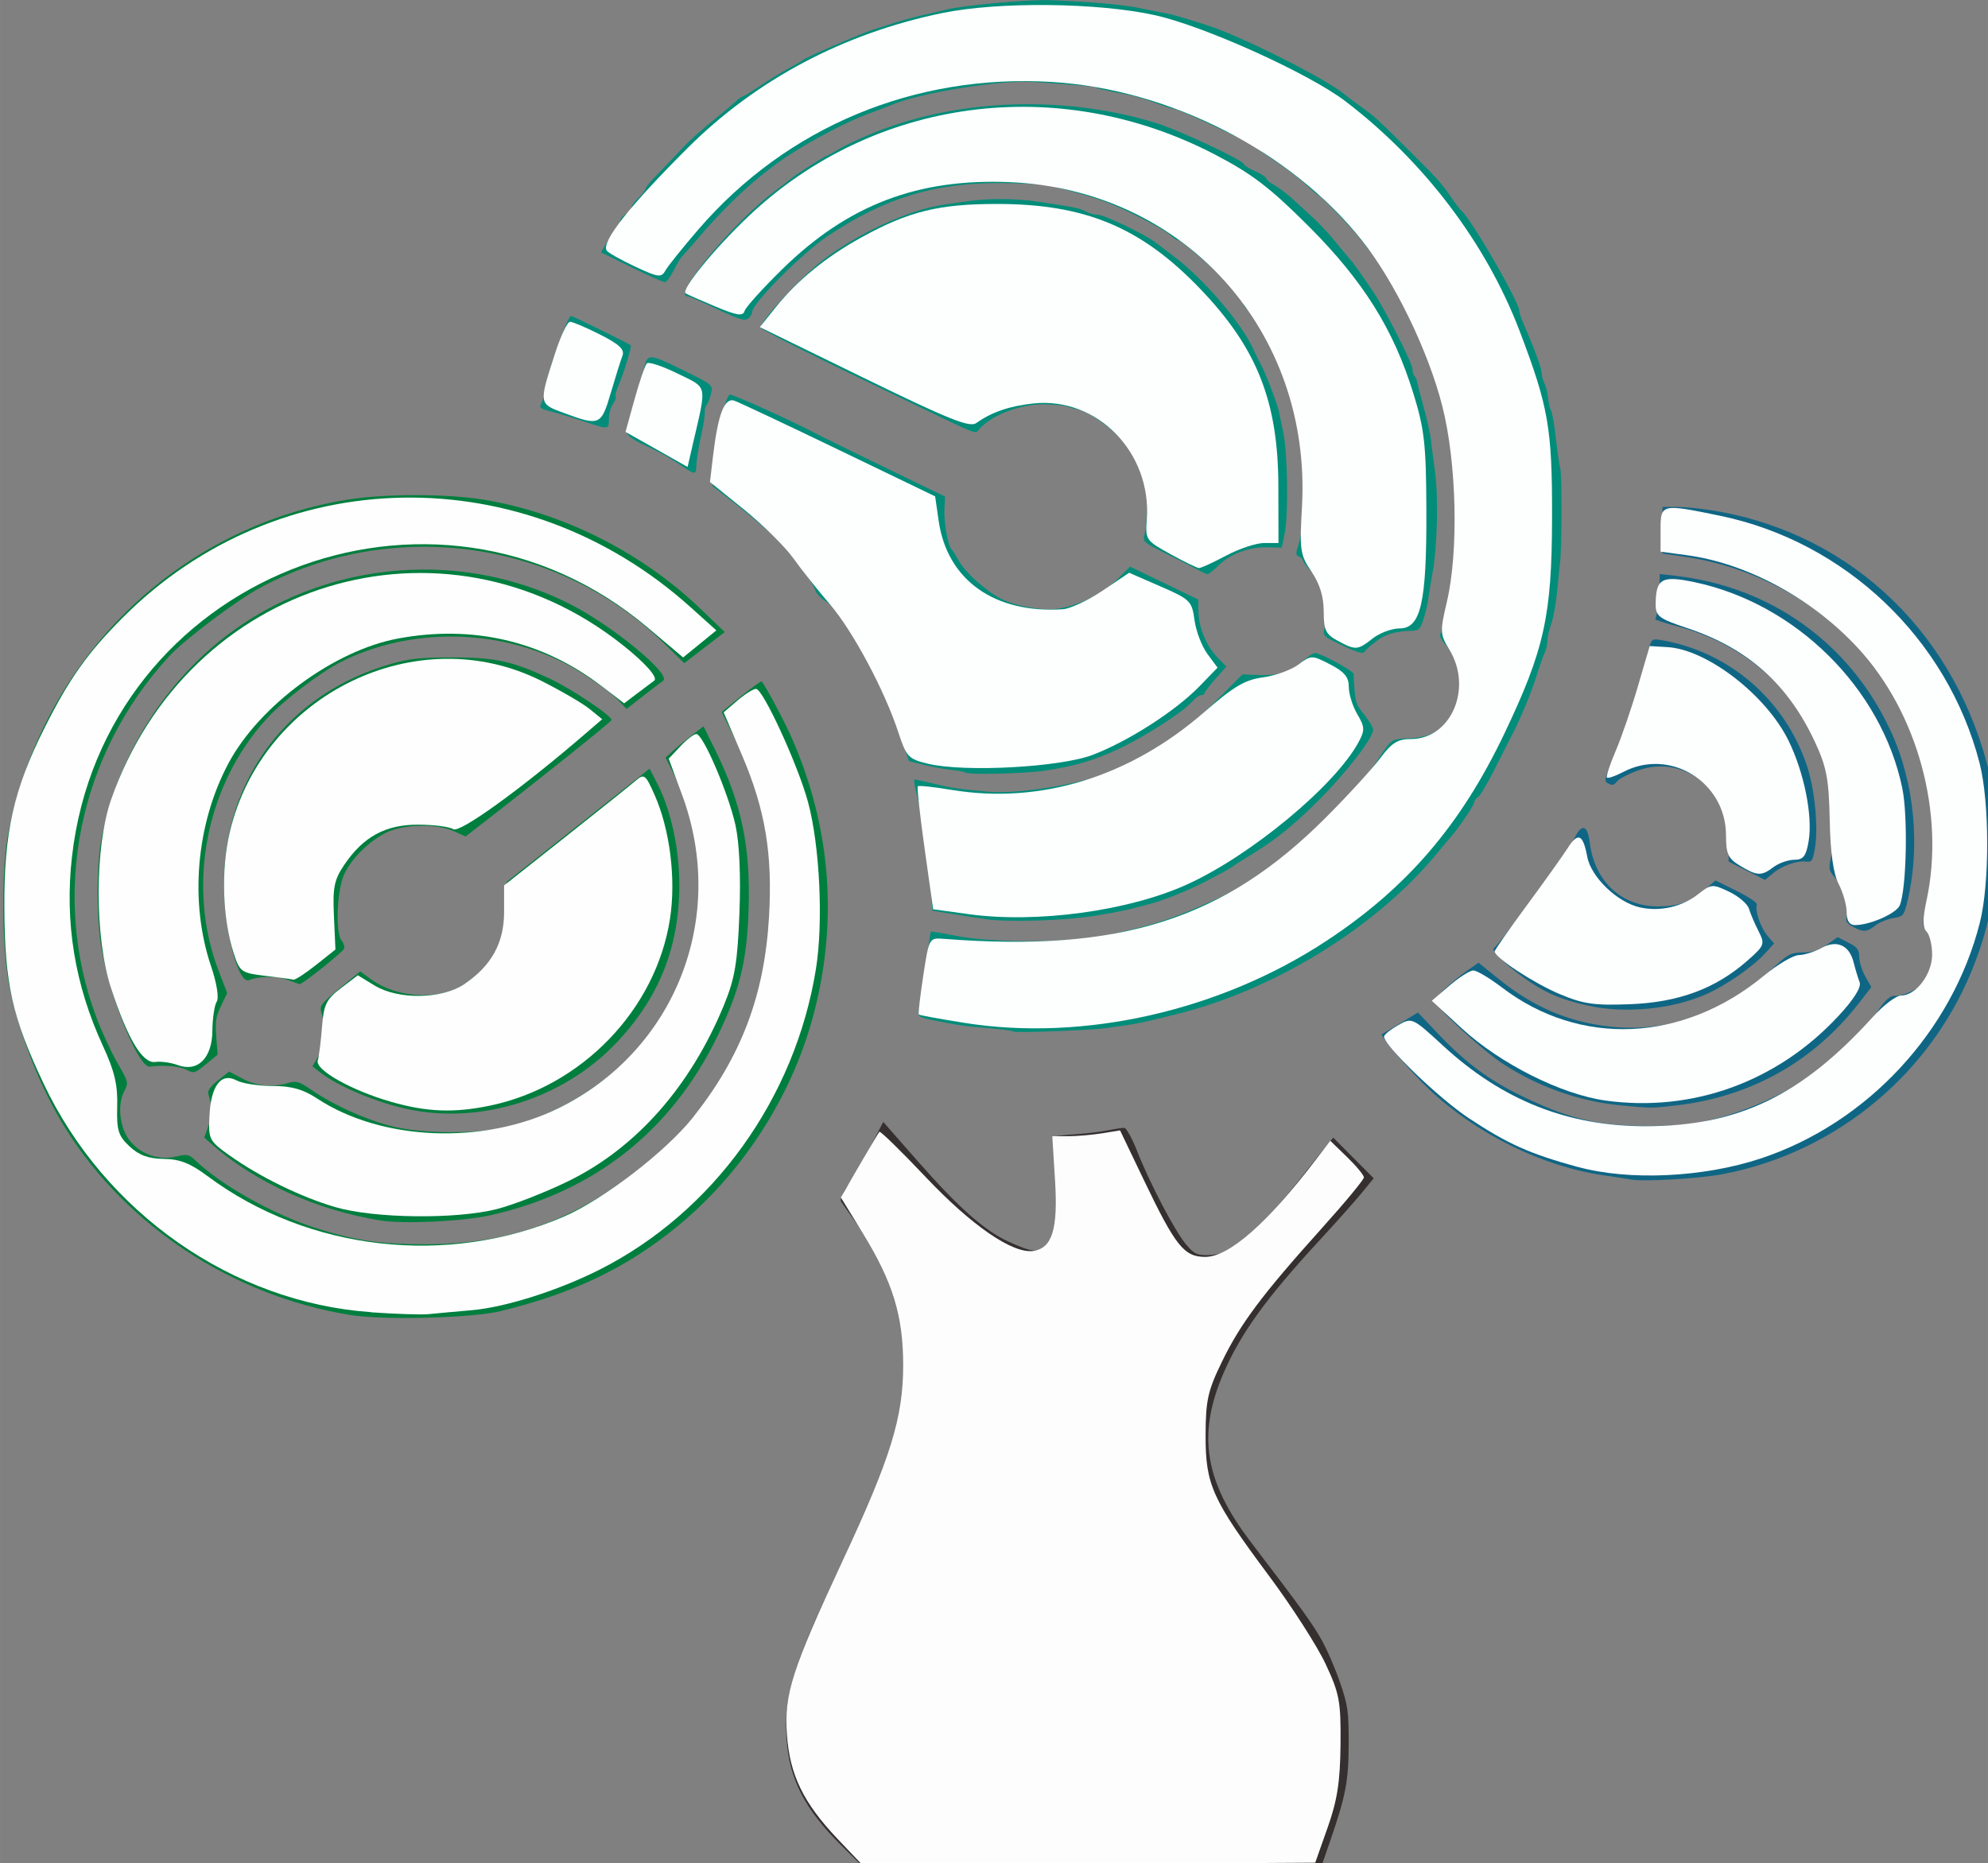 <?xml version="1.0" encoding="UTF-8" standalone="no"?>
<!-- Created with Inkscape (http://www.inkscape.org/) -->

<svg
        xmlns:dc="http://purl.org/dc/elements/1.1/"
        xmlns:cc="http://creativecommons.org/ns#"
        xmlns:rdf="http://www.w3.org/1999/02/22-rdf-syntax-ns#"
        xmlns="http://www.w3.org/2000/svg"
        xmlns:sodipodi="http://sodipodi.sourceforge.net/DTD/sodipodi-0.dtd"
        xmlns:inkscape="http://www.inkscape.org/namespaces/inkscape"
        width="50"
        height="46.862"
        viewBox="0 0 13.229 12.399"
        version="1.1"
        id="svg2762"
        inkscape:version="0.92.3 (2405546, 2018-03-11)"
        sodipodi:docname="sceiba_white.svg">
  <rect x="0" y="0" width="13.229" height="12.399" fill="#808080" stroke="none"/>
  <defs
     id="defs2756" />
  <sodipodi:namedview
     id="base"
     pagecolor="#ffffff"
     bordercolor="#666666"
     borderopacity="1.0"
     inkscape:pageopacity="0.0"
     inkscape:pageshadow="2"
     inkscape:zoom="7.9195959"
     inkscape:cx="47.003185"
     inkscape:cy="15.87592"
     inkscape:document-units="px"
     inkscape:current-layer="layer1"
     showgrid="false"
     fit-margin-top="0"
     fit-margin-left="0"
     fit-margin-right="0"
     fit-margin-bottom="0"
     inkscape:window-width="1366"
     inkscape:window-height="713"
     inkscape:window-x="0"
     inkscape:window-y="27"
     inkscape:window-maximized="1"
     units="px" />
  <g
     inkscape:label="Layer 1"
     inkscape:groupmode="layer"
     id="layer1"
     transform="translate(-28.805,-155.517)">
    <g
       id="g2718"
       transform="matrix(0.053,0,0,0.053,17.288,155.228)">
      <path
         style="fill:#018d79;stroke-width:0.353"
         d="m 344.55,134.985 c -0.097,-0.097 -1.446,-0.282 -2.999,-0.411 -3.142,-0.262 -3.626,-0.33 -6.819,-0.957 -2.127,-0.418 -2.224,-0.481 -2.052,-1.341 0.1,-0.496 0.461,-2.887 0.803,-5.312 0.342,-2.425 0.652,-4.458 0.689,-4.517 0.037,-0.059 1.475,0.174 3.194,0.518 4.793,0.958 14.669,0.871 19.355,-0.172 5.69,-1.265 8.011,-2.04 13.229,-4.413 6.83,-3.106 15.966,-10.839 19.898,-16.84 2.277,-3.476 1.985,-3.253 4.432,-3.381 2.624,-0.138 4.056,-0.942 5.419,-3.044 1.339,-2.065 1.545,-4.439 0.558,-6.416 -0.44,-0.881 -1.129,-1.955 -1.531,-2.388 -0.402,-0.432 -0.671,-0.947 -0.599,-1.145 0.273,-0.744 0.801,-2.861 0.927,-3.711 0.071,-0.485 0.294,-1.528 0.493,-2.318 0.736,-2.908 1.015,-9.312 0.621,-14.262 -0.724,-9.112 -5.2,-20.741 -10.61,-27.563 -0.405,-0.511 -1.133,-1.432 -1.618,-2.047 -1.003,-1.272 -4.913,-5.315 -5.14,-5.315 -0.082,0 -0.746,-0.568 -1.474,-1.262 -0.728,-0.694 -2.435,-2.002 -3.793,-2.908 -1.358,-0.905 -2.549,-1.751 -2.646,-1.879 -0.3,-0.395 -9.237,-4.594 -10.12,-4.754 -0.458,-0.083 -1.595,-0.452 -2.528,-0.819 -0.932,-0.367 -2.556,-0.834 -3.608,-1.037 -2.925,-0.565 -3.481,-0.693 -3.77,-0.872 -0.229,-0.141 -7.36,-0.703 -8.903,-0.702 -4.698,0.005 -13.733,1.586 -16.757,2.932 -0.388,0.173 -1.658,0.655 -2.821,1.072 -2.366,0.848 -6.734,3.108 -9.768,5.054 -3.808,2.442 -7.739,6.005 -11.574,10.492 -1.066,1.247 -2.037,2.346 -2.157,2.444 -0.121,0.097 -0.561,0.851 -0.98,1.676 -0.418,0.825 -0.925,1.499 -1.127,1.499 -0.202,0 -2.088,-0.842 -4.192,-1.872 l -3.824,-1.872 0.583,-1.011 c 0.321,-0.556 0.861,-1.301 1.2,-1.656 0.34,-0.354 0.617,-0.881 0.617,-1.171 0,-0.289 0.318,-0.724 0.706,-0.967 0.388,-0.242 0.706,-0.613 0.706,-0.823 0,-0.211 0.397,-0.756 0.882,-1.211 0.485,-0.456 0.882,-0.964 0.882,-1.129 0,-0.165 0.675,-0.985 1.499,-1.821 0.825,-0.836 2.073,-2.142 2.773,-2.901 1.273,-1.379 2.436,-2.422 5.256,-4.713 0.823,-0.669 1.704,-1.423 1.956,-1.676 0.253,-0.253 0.552,-0.459 0.665,-0.459 0.113,0 1.117,-0.612 2.23,-1.359 1.113,-0.748 2.739,-1.74 3.612,-2.205 0.873,-0.465 1.667,-0.932 1.764,-1.038 0.261,-0.285 7.386,-3.375 8.819,-3.824 0.679,-0.213 2.028,-0.639 2.999,-0.946 0.97,-0.307 2.399,-0.695 3.175,-0.862 0.776,-0.167 2.125,-0.484 2.999,-0.705 2.173,-0.549 10.397,-1.294 13.12,-1.189 5.204,0.201 9.086,0.553 11.399,1.034 1.358,0.282 2.787,0.567 3.175,0.632 0.726,0.122 1.756,0.422 5.115,1.493 4.278,1.363 15.078,6.803 17.273,8.7 0.284,0.245 1.157,0.902 1.94,1.46 1.779,1.267 2.08,1.54 6.187,5.624 3.6,3.58 3.972,3.995 5.263,5.886 0.464,0.679 1.018,1.393 1.232,1.587 1.33,1.206 7.263,11.476 7.263,12.572 0,0.206 0.217,0.875 0.482,1.486 1.418,3.269 2.342,5.769 2.341,6.338 -7.1e-4,0.352 0.151,0.924 0.337,1.271 0.186,0.347 0.394,1.176 0.462,1.842 0.068,0.666 0.241,1.399 0.383,1.629 0.142,0.23 0.415,1.812 0.606,3.515 0.191,1.703 0.438,3.39 0.549,3.748 0.214,0.692 0.198,9.912 -0.02,11.696 -0.071,0.582 -0.239,2.249 -0.374,3.704 -0.134,1.455 -0.465,3.281 -0.736,4.057 -0.27,0.776 -0.494,1.77 -0.497,2.21 -0.003,0.439 -0.145,1.074 -0.315,1.411 -0.171,0.337 -0.581,1.486 -0.912,2.553 -0.795,2.564 -2.229,6.01 -3.446,8.278 -0.204,0.381 -1.09,2.127 -1.969,3.881 -0.878,1.753 -1.808,3.315 -2.066,3.47 -0.258,0.155 -0.469,0.451 -0.469,0.658 0,0.339 -2.093,3.411 -2.991,4.391 -0.198,0.216 -0.916,1.072 -1.595,1.901 -7.738,9.455 -20.767,17.441 -33.338,20.434 -0.97,0.231 -2.32,0.559 -2.999,0.728 -0.679,0.169 -1.949,0.409 -2.822,0.532 -0.873,0.123 -2.064,0.291 -2.646,0.373 -1.826,0.257 -11.28,0.601 -11.465,0.416 z m -3.528,-14.12 c -1.067,-0.152 -3,-0.453 -4.296,-0.669 l -2.356,-0.392 -0.223,-2.682 c -0.328,-3.954 -1.186,-9.828 -1.744,-11.943 -0.269,-1.019 -0.384,-1.85 -0.256,-1.847 0.128,0.003 1.265,0.253 2.526,0.555 2.196,0.526 2.938,0.633 6.856,0.989 3.337,0.303 10.752,-0.835 14.346,-2.202 0.465,-0.177 0.961,-0.348 1.102,-0.38 0.651,-0.149 6.516,-3.335 7.981,-4.335 0.902,-0.616 3.149,-2.629 4.992,-4.473 l 3.351,-3.353 2.13,0.084 c 2.388,0.094 4.068,-0.465 5.565,-1.852 0.542,-0.502 1.175,-0.913 1.407,-0.913 0.708,-2.25e-4 4.831,2.236 4.85,2.63 0.171,3.535 0.22,3.724 1.318,5.091 0.623,0.776 1.133,1.634 1.133,1.907 0,1.067 -3.442,5.502 -7.029,9.057 -3,2.973 -5.317,4.838 -8.14,6.552 -1.261,0.766 -2.373,1.473 -2.47,1.572 -0.097,0.099 -0.732,0.472 -1.411,0.83 -0.679,0.358 -1.631,0.86 -2.116,1.115 -1.847,0.973 -4.961,2.237 -6.615,2.686 -3.125,0.848 -4.042,1.047 -7.173,1.556 -3.82,0.621 -10.819,0.834 -13.729,0.419 z m -2.514,-18.406 c -0.089,-0.089 -0.87,-0.235 -1.734,-0.325 -0.865,-0.089 -2.421,-0.374 -3.458,-0.632 l -1.885,-0.469 -1.139,-3.351 c -2.57,-7.559 -6.734,-14.998 -9.379,-16.757 -0.584,-0.388 -1.159,-1.023 -1.279,-1.411 -0.371,-1.2 -3.51,-5.219 -5.484,-7.02 -1.033,-0.943 -3.119,-2.679 -4.634,-3.859 l -2.756,-2.145 0.2,-3.441 c 0.11,-1.892 0.341,-3.804 0.514,-4.248 0.173,-0.444 0.515,-1.482 0.76,-2.306 0.245,-0.825 0.566,-1.499 0.713,-1.499 0.455,0 7.253,3.061 10.317,4.645 1.751,0.905 3.785,1.906 9.963,4.901 l 6.725,3.26 -0.077,1.623 c -0.075,1.578 0.465,4.619 0.883,4.974 0.114,0.097 0.514,0.732 0.889,1.411 0.827,1.499 3.294,3.74 5.281,4.798 1.29,0.687 3.451,1.202 5.67,1.351 2.688,0.181 6.703,-1.519 9.047,-3.831 l 1.545,-1.525 4.277,2.065 4.277,2.065 0.032,1.604 c 0.04,1.969 1.025,4.283 2.44,5.731 l 1.064,1.088 -1.361,1.529 c -0.748,0.841 -1.365,1.648 -1.371,1.793 -0.005,0.146 -0.203,0.265 -0.44,0.265 -0.236,0 -0.752,0.373 -1.147,0.83 -1.11,1.285 -5.917,4.382 -9.161,5.902 -3.19,1.495 -5.729,2.234 -9.547,2.779 -2.499,0.357 -9.448,0.503 -9.746,0.205 z m 47.048,-16.09 c -2.084,-0.994 -2.195,-1.108 -1.953,-2.014 0.379,-1.42 0.234,-4.798 -0.213,-4.947 -0.213,-0.071 -0.387,-0.337 -0.387,-0.592 0,-0.254 -0.476,-0.972 -1.058,-1.595 -0.582,-0.623 -1.058,-1.258 -1.058,-1.411 0,-0.153 -0.223,-0.363 -0.496,-0.468 -0.417,-0.16 -0.424,-0.404 -0.041,-1.537 0.25,-0.741 0.56,-2.696 0.689,-4.345 0.261,-3.344 -0.287,-10.778 -0.844,-11.449 -0.198,-0.239 -0.281,-0.513 -0.183,-0.61 0.27,-0.27 -1.902,-6.154 -3.091,-8.373 -1.261,-2.353 -2.81,-4.746 -3.177,-4.909 -0.146,-0.065 -0.265,-0.267 -0.265,-0.45 0,-0.313 -1.134,-1.659 -3.195,-3.791 -1.327,-1.373 -4.812,-4.284 -5.129,-4.284 -0.151,0 -0.602,-0.307 -1.002,-0.682 -0.401,-0.375 -2.385,-1.5 -4.41,-2.501 -3.264,-1.612 -4.968,-2.199 -10.429,-3.593 -0.776,-0.198 -3.634,-0.369 -6.35,-0.379 -8.351,-0.033 -14.503,1.844 -21.678,6.614 -3.22,2.141 -9.543,8.481 -9.543,9.57 0,0.226 -0.228,0.599 -0.506,0.83 -0.405,0.336 -1.19,0.096 -3.909,-1.192 -1.872,-0.886 -3.549,-1.612 -3.727,-1.612 -1.953,0 5.8,-9.323 10.965,-13.185 1.067,-0.798 2.02,-1.532 2.117,-1.63 0.325,-0.33 4.22,-2.823 4.411,-2.823 0.104,0 0.781,-0.369 1.505,-0.82 0.724,-0.451 2.756,-1.399 4.516,-2.107 10.614,-4.268 23.905,-4.712 35.349,-1.181 2.89,0.892 11.016,4.706 11.016,5.171 0,0.133 0.635,0.528 1.411,0.878 0.776,0.35 1.411,0.767 1.411,0.926 0,0.16 0.437,0.523 0.97,0.807 0.534,0.284 1.546,1.043 2.249,1.685 0.704,0.642 1.894,1.731 2.646,2.42 0.752,0.689 1.969,1.995 2.706,2.902 0.737,0.907 1.53,1.856 1.764,2.108 0.471,0.51 1.553,2.015 3.058,4.254 1.492,2.22 4.951,9.019 4.951,9.732 0,0.343 0.11,0.735 0.245,0.87 0.135,0.135 0.278,0.439 0.318,0.676 0.04,0.237 0.419,1.701 0.843,3.253 0.424,1.552 0.821,3.298 0.883,3.881 0.062,0.582 0.303,2.465 0.537,4.185 0.454,3.334 0.29,9.632 -0.336,12.925 -0.203,1.067 -0.425,2.417 -0.493,2.999 -0.069,0.582 -0.333,1.733 -0.588,2.558 -0.385,1.247 -0.617,1.503 -1.377,1.523 -2.171,0.057 -3.334,0.388 -4.553,1.299 -0.715,0.534 -1.353,1.09 -1.418,1.235 -0.199,0.447 -0.853,0.277 -3.15,-0.818 z m -18.076,-9.482 c -0.679,-0.369 -2.472,-1.278 -3.984,-2.02 -2.554,-1.254 -2.732,-1.412 -2.504,-2.232 0.135,-0.485 0.294,-2.054 0.353,-3.487 0.123,-2.988 -0.588,-5.071 -2.685,-7.864 -1.31,-1.745 -4.461,-4.059 -5.972,-4.387 -0.499,-0.108 -1.145,-0.291 -1.436,-0.405 -0.291,-0.115 -1.482,-0.236 -2.646,-0.269 -3.01,-0.086 -6.669,1.262 -8.312,3.063 -0.628,0.689 0.286,1.027 -8.092,-2.993 -12.681,-6.084 -19.403,-9.449 -19.403,-9.712 0,-0.832 4.751,-6.029 7.533,-8.239 4.319,-3.431 11.005,-6.547 15.398,-7.175 1.067,-0.153 2.258,-0.328 2.646,-0.39 2.88,-0.457 6.417,-0.442 9.525,0.04 4.823,0.749 4.93,0.771 5.754,1.212 0.399,0.214 1.056,0.389 1.459,0.389 0.849,0 5.968,2.46 7.362,3.539 0.521,0.403 1.553,1.191 2.293,1.752 3.657,2.769 8.311,8.191 9.828,11.448 0.366,0.787 0.801,1.668 0.967,1.959 0.604,1.062 2.161,5.148 2.352,6.174 0.072,0.388 0.301,1.499 0.509,2.469 0.535,2.499 0.659,10.22 0.201,12.524 l -0.386,1.94 -1.764,-0.047 c -2.296,-0.061 -4.64,0.794 -6.14,2.24 -0.66,0.637 -1.295,1.154 -1.411,1.15 -0.116,-0.004 -0.766,-0.31 -1.445,-0.679 z m -65.023,-13.228 c -0.935,-0.647 -2.715,-1.63 -3.955,-2.185 -2.28,-1.02 -2.904,-1.654 -2.337,-2.377 0.171,-0.218 0.414,-1.071 0.539,-1.895 0.126,-0.825 0.448,-2.174 0.715,-2.999 0.267,-0.825 0.582,-1.896 0.698,-2.381 0.483,-2.01 0.595,-2.009 4.779,0.03 3.883,1.892 3.917,1.92 3.695,2.968 -0.123,0.582 -0.374,1.245 -0.557,1.473 -0.183,0.228 -0.295,0.625 -0.248,0.882 0.047,0.257 -0.112,1.376 -0.354,2.486 -0.454,2.082 -0.68,3.521 -0.723,4.595 -0.033,0.834 -0.278,0.769 -2.253,-0.598 z m -12.059,-5.354 c -1.358,-0.451 -3.146,-0.99 -3.973,-1.197 -1.324,-0.332 -1.461,-0.456 -1.147,-1.044 0.197,-0.367 0.357,-0.962 0.357,-1.322 0,-1.312 2.898,-9.622 3.355,-9.622 0.182,0 7.319,3.502 7.494,3.677 0.16,0.16 -0.86,3.533 -1.542,5.098 -0.285,0.655 -0.438,1.271 -0.34,1.369 0.099,0.098 -0.053,0.511 -0.338,0.917 -0.284,0.406 -0.517,1.258 -0.517,1.894 0,1.342 -0.006,1.343 -3.351,0.231 z"
         id="path2726"
         inkscape:connector-curvature="0"
         sodipodi:nodetypes="ccsccccsssssccccccccsccccsscccccccsssccsscsssscccscccccccsscscssccscccccccccccsccccsccccccccccccccssccccccscccscscsccccccccccccccccsscsccccccsccccccccsscccccccsssccsccccscscsssssccsscscsssssccccccsccccscccccccccccsccsccsscccscsccccccsccccccccccccccccsccccscssccccsc" />
      <path
         style="fill:#0f6684;stroke-width:0.353"
         d="m 422.161,153.573 c -0.485,-0.085 -2.073,-0.328 -3.528,-0.54 -7.733,-1.13 -15.942,-5.179 -21.904,-10.802 -2.294,-2.164 -6.218,-6.74 -5.921,-6.905 0.169,-0.093 1.161,-0.692 3.033,-1.831 l 1.491,-0.907 2.566,2.707 c 3.359,3.543 6.296,5.737 10.314,7.705 6.127,3 9.9,3.88 16.417,3.828 3.871,-0.031 5.403,-0.205 8.187,-0.931 3.943,-1.028 8.375,-3.01 11.611,-5.193 2.86,-1.929 6.975,-5.888 8.654,-8.326 0.952,-1.382 1.522,-1.886 2.134,-1.886 1.218,0 2.985,-0.837 3.928,-1.86 1.417,-1.538 1.476,-4.621 0.117,-6.187 -0.65,-0.749 -0.651,-0.838 -0.029,-3.449 2.252,-9.452 0.396,-19.5 -5.145,-27.847 -5.578,-8.404 -14.971,-14.281 -25.212,-15.773 l -2.833,-0.413 v -2.927 -2.927 h 1.894 c 1.042,0 3.252,0.237 4.911,0.526 17.224,3.004 30.278,15.693 34.358,33.398 0.434,1.882 0.595,4.178 0.589,8.409 -0.008,6.229 -0.602,9.778 -2.468,14.74 -5.184,13.781 -17.232,23.931 -31.699,26.704 -2.867,0.549 -9.858,0.97 -11.465,0.689 z m -1.411,-9.327 c -5.177,-0.503 -10.284,-2.306 -14.724,-5.198 -2.7,-1.759 -8.56,-7.204 -8.56,-7.954 0,-0.424 2.232,-2.495 4.061,-3.769 l 1.415,-0.985 2.583,2.084 c 4.242,3.423 8.565,5.294 13.637,5.902 7.308,0.876 14.586,-1.568 20.154,-6.768 2.511,-2.345 2.759,-2.488 4.351,-2.511 1.24,-0.018 2.042,-0.276 3.022,-0.973 l 1.334,-0.949 1.356,0.692 c 1.132,0.577 1.356,0.873 1.356,1.783 0,0.6 0.343,1.701 0.761,2.446 l 0.761,1.354 -1.466,1.9 c -5.738,7.438 -13.639,11.878 -23.068,12.962 -3.159,0.363 -3.082,0.363 -6.975,-0.015 z m -4.057,-12.52 c -3.161,-0.706 -5.018,-1.455 -7.204,-2.904 -2.722,-1.805 -5.091,-4.034 -4.605,-4.334 0.215,-0.133 1.214,-1.362 2.219,-2.731 1.006,-1.369 3.019,-4.054 4.474,-5.967 1.455,-1.913 2.963,-4.152 3.351,-4.975 0.947,-2.011 1.697,-1.839 1.983,0.454 0.606,4.869 4.004,8.025 8.611,7.999 2.532,-0.015 4.126,-0.596 5.896,-2.15 l 1.269,-1.114 2.681,1.327 c 1.577,0.78 2.615,1.501 2.519,1.749 -0.271,0.706 0.485,2.886 1.349,3.891 l 0.815,0.947 -1.096,1.211 c -1.538,1.699 -4.947,4.068 -7.446,5.174 -4.257,1.884 -10.198,2.455 -14.817,1.423 z m 33.232,-9.912 c -0.743,-0.403 -0.932,-0.709 -0.765,-1.235 0.394,-1.241 -0.224,-3.51 -1.286,-4.719 -1,-1.139 -1.016,-1.218 -0.623,-3.052 0.238,-1.111 0.324,-3.259 0.208,-5.24 -0.661,-11.346 -8.304,-20.513 -19.564,-23.469 -1.6,-0.42 -2.847,-0.829 -2.771,-0.91 0.208,-0.22 0.537,-2.788 0.552,-4.317 l 0.013,-1.348 2.028,0.235 c 11.978,1.385 21.832,8.47 26.915,19.353 3.087,6.609 3.855,14.8 2.058,21.937 -0.34,1.352 -0.492,1.504 -1.7,1.697 -0.729,0.117 -1.732,0.532 -2.229,0.922 -1.067,0.839 -1.517,0.862 -2.837,0.146 z m -13.297,-7.019 -2.283,-1.153 -0.015,-2.776 c -0.017,-3.069 -0.518,-4.402 -2.419,-6.423 -2.447,-2.603 -5.835,-3.418 -9.101,-2.192 -1.098,0.412 -2.189,0.982 -2.424,1.266 -0.49,0.59 -0.688,0.621 -1.334,0.211 -0.361,-0.229 -0.154,-0.945 0.944,-3.258 1.249,-2.632 3.926,-10.61 3.931,-11.716 10e-4,-0.231 0.172,-1.031 0.379,-1.778 0.368,-1.325 0.408,-1.352 1.674,-1.131 8.464,1.478 15.429,7.5 18.181,15.721 0.998,2.981 1.461,7.717 1.018,10.404 -0.261,1.584 -0.377,1.754 -1.133,1.669 -1.171,-0.132 -3.024,0.533 -4.169,1.496 l -0.964,0.811 -2.283,-1.153 z"
         id="path2724"
         inkscape:connector-curvature="0"
         sodipodi:nodetypes="ccscscscscccscscsscccssccssccssccsccccccscccccccsccccccccccccccccccccscccssccccccccscccccccscccccc" />
      <path
         style="fill:#007e3e;stroke-width:0.353"
         d="m 261.118,170.55 c -14.694,-2.444 -27.936,-11.153 -35.598,-23.413 -3.044,-4.87 -5.693,-11.502 -6.975,-17.462 -1.036,-4.817 -1.126,-15.028 -0.175,-19.768 4.361,-21.732 21.009,-38.102 42.395,-41.69 4.641,-0.779 12.637,-0.787 17.286,-0.018 9.906,1.639 19.77,6.592 27.106,13.613 l 3.138,3.003 -2.541,1.955 -2.541,1.955 -2.538,-2.489 c -13.264,-13.007 -34.138,-15.892 -50.67,-7.004 -3.038,1.633 -9.517,6.511 -11.478,8.642 -11.376,12.358 -14.907,29.89 -9.129,45.319 0.672,1.795 1.862,4.372 2.643,5.728 1.411,2.447 1.417,2.474 0.834,3.601 -0.857,1.657 -0.55,4.495 0.658,6.079 1.329,1.743 3.644,2.579 5.785,2.089 1.502,-0.344 1.692,-0.307 2.539,0.497 3.353,3.179 9.821,6.796 15.203,8.503 4.904,1.555 8.027,2.01 13.758,2.003 10.13,-0.012 18.456,-2.923 26.458,-9.25 3.909,-3.091 5.539,-4.692 7.98,-7.841 6.066,-7.823 8.972,-16.505 8.974,-26.811 0.002,-7.384 -1.284,-12.828 -4.605,-19.496 l -1.716,-3.445 2.455,-1.983 c 1.35,-1.091 2.506,-1.922 2.568,-1.847 0.541,0.654 2.874,5.028 3.77,7.07 4.972,11.328 5.869,23.293 2.637,35.158 -2.741,10.062 -8.891,19.553 -16.948,26.159 -6.384,5.234 -13.044,8.432 -22.225,10.674 -3.677,0.898 -14.823,1.173 -19.05,0.47 z m 3.991,-11.84 c -7.902,-1.259 -15.655,-4.728 -21.014,-9.403 l -1.148,-1.002 0.552,-1.566 c 0.499,-1.414 0.49,-2.132 -0.048,-3.951 -0.111,-0.374 0.321,-0.968 1.222,-1.682 l 1.393,-1.103 1.67,0.888 c 1.774,0.943 3.723,1.13 5.744,0.551 1.048,-0.3 1.371,-0.202 2.976,0.901 2.615,1.799 6.463,3.566 9.646,4.429 4.156,1.127 11.543,1.132 15.656,0.011 7.239,-1.974 14.167,-6.898 18.136,-12.891 6.282,-9.484 7.083,-21.069 2.141,-30.968 l -1.17,-2.343 0.941,-0.858 c 0.518,-0.472 1.59,-1.355 2.384,-1.963 l 1.442,-1.105 1.431,2.895 c 3.352,6.781 4.491,12.216 4.226,20.181 -0.215,6.469 -1.119,10.119 -3.936,15.893 -5.781,11.852 -15.469,19.492 -28.419,22.413 -3.463,0.781 -10.88,1.142 -13.824,0.673 z m 3.593,-13.94 c -4.02,-0.825 -8.996,-2.906 -11.289,-4.722 l -0.882,-0.698 0.68,-1.151 c 0.721,-1.22 0.94,-4.015 0.44,-5.615 -0.256,-0.82 -0.04,-1.104 2.297,-3.032 l 2.579,-2.127 1.388,1.012 c 3.022,2.205 7.922,2.626 11.059,0.952 2.093,-1.117 4.055,-3.116 5.024,-5.117 0.673,-1.39 0.839,-2.329 0.869,-4.895 l 0.036,-3.175 8.981,-7.117 8.981,-7.117 1.005,1.971 c 1.704,3.342 2.731,8.139 2.721,12.713 -0.017,7.861 -2.626,14.283 -8.107,19.956 -6.573,6.802 -16.731,10.017 -25.782,8.16 z m -27.973,-4.983 c -0.88,-0.461 -2.978,-0.643 -4.61,-0.399 -1.36,0.203 -4.802,-8.089 -6.016,-14.493 -0.728,-3.838 -0.729,-10.889 -0.003,-14.44 1.727,-8.448 6.041,-16.294 12.249,-22.276 12.261,-11.815 31.249,-14.61 46.554,-6.854 5.283,2.677 12.773,8.852 11.655,9.608 -0.181,0.123 -1.29,0.97 -2.464,1.883 l -2.134,1.66 -0.841,-0.905 c -1.184,-1.274 -4.72,-3.741 -7.014,-4.894 -8.662,-4.352 -19.464,-4.398 -27.974,-0.119 -2.561,1.288 -7.223,4.837 -9.262,7.051 -7.746,8.412 -10.197,21.172 -6.105,31.783 l 1.064,2.759 -0.78,1.611 c -0.64,1.322 -0.747,2.014 -0.599,3.865 l 0.181,2.255 -1.47,1.205 c -1.39,1.139 -1.523,1.177 -2.431,0.701 z m 12.627,-11.307 c -1.335,-0.489 -3.548,-0.468 -4.791,0.045 -1.35,0.557 -3.147,-6.328 -3.147,-12.056 0,-13.277 8.149,-23.997 21.033,-27.671 2.258,-0.644 3.673,-0.793 7.542,-0.797 5.46,-0.005 7.608,0.458 12.298,2.649 2.736,1.278 7.83,4.685 7.796,5.213 -0.013,0.199 -8.962,7.365 -16.103,12.895 l -2.231,1.728 -1.486,-0.67 c -2.138,-0.963 -6.248,-0.885 -8.414,0.16 -2.174,1.049 -4.459,3.309 -5.356,5.299 -0.901,1.998 -1.1,7.324 -0.309,8.277 0.264,0.318 0.402,0.782 0.307,1.031 -0.168,0.438 -5.312,4.537 -5.589,4.454 -0.075,-0.023 -0.772,-0.273 -1.548,-0.557 z"
         id="path2722"
         inkscape:connector-curvature="0"
         sodipodi:nodetypes="ssscsccccccssccccscsccscscccccccscccccsccccccscccccccssccccccscccccccccsssccccccsscsccsccccscccccccsscccscsccccccc" />
      <path
         style="fill:#35302f;stroke-width:0.353"
         d="m 322.881,237.131 c -4.503,-4.459 -6.463,-8.254 -6.811,-13.184 -0.394,-5.583 0.849,-9.589 6.779,-21.843 4.973,-10.276 6.539,-14.263 7.559,-19.238 1.7,-8.288 -0.133,-16.214 -5.467,-23.649 -0.991,-1.381 -1.915,-2.694 -2.052,-2.916 -0.138,-0.222 0.274,-1.16 0.915,-2.083 0.641,-0.923 1.892,-3.076 2.78,-4.783 l 1.614,-3.105 4.489,5.107 c 4.942,5.623 8.268,8.563 11.21,9.91 3.177,1.454 3.913,1.488 4.974,0.227 1.191,-1.416 1.492,-4.241 0.996,-9.362 -0.205,-2.12 -0.301,-3.926 -0.213,-4.014 0.088,-0.088 1.237,-0.228 2.555,-0.311 1.317,-0.083 3.157,-0.301 4.088,-0.484 0.931,-0.183 1.903,-0.333 2.16,-0.333 0.257,0 0.981,1.307 1.612,2.91 1.59,4.042 4.734,10.047 6.127,11.7 1.031,1.224 1.341,1.382 2.723,1.38 0.858,-0.001 2.073,-0.268 2.699,-0.593 1.833,-0.951 5.34,-4.446 8.564,-8.532 1.648,-2.089 3.34,-4.21 3.759,-4.714 l 0.763,-0.916 2.537,2.552 2.537,2.552 -1.52,1.857 c -0.836,1.021 -3.205,3.682 -5.265,5.914 -6.704,7.263 -9.907,11.693 -12.069,16.695 -3.34,7.726 -2.39,13.58 3.442,21.229 6.458,8.469 7.653,10.12 8.838,12.211 0.702,1.239 1.762,3.681 2.356,5.428 0.979,2.879 1.079,3.586 1.075,7.585 -0.005,4.747 -0.347,6.561 -2.312,12.259 l -1.125,3.263 h -28.785 -28.785 z"
         id="path2720"
         inkscape:connector-curvature="0" />
    </g>
    <path
       style="opacity:0.99;fill:#ffffff;fill-opacity:1;stroke:none;stroke-width:0.013;stroke-miterlimit:4;stroke-dasharray:none;stroke-opacity:1"
       d="M 6.66,24.507 C 6.062,24.436 6.02,24.407 5.871,23.949 5.587,23.078 5.545,21.852 5.767,20.907 c 0.817,-3.477 4.713,-5.372 7.829,-3.807 0.491,0.247 1.035,0.564 1.209,0.705 l 0.316,0.257 -0.442,0.381 c -1.592,1.371 -3.133,2.484 -3.296,2.381 -0.097,-0.062 -0.495,-0.113 -0.884,-0.114 -0.818,-0.002 -1.377,0.302 -1.856,1.011 -0.251,0.372 -0.291,0.567 -0.258,1.282 l 0.038,0.843 -0.488,0.388 c -0.269,0.213 -0.523,0.379 -0.566,0.368 -0.043,-0.011 -0.361,-0.054 -0.709,-0.095 z"
       id="path817"
       inkscape:connector-curvature="0"
       transform="matrix(0.265,0,0,0.265,28.805,155.517)" />
    <path
       style="opacity:0.99;fill:#ffffff;fill-opacity:1;stroke:none;stroke-width:0.013;stroke-miterlimit:4;stroke-dasharray:none;stroke-opacity:1"
       d="M 9.312,32.953 C 5.843,32.708 2.632,30.464 1.093,27.21 0.303,25.541 0.119,24.717 0.109,22.791 0.099,20.903 0.34,19.827 1.122,18.272 1.741,17.04 2.205,16.387 3.088,15.504 7,11.592 13.153,11.483 17.343,15.251 l 0.645,0.58 -0.417,0.34 -0.417,0.34 -0.891,-0.752 C 10.876,11.212 2.604,14.505 1.807,21.515 c -0.187,1.644 0.071,3.223 0.776,4.749 0.292,0.632 0.375,0.982 0.36,1.519 -0.017,0.602 0.026,0.741 0.309,1.007 0.237,0.222 0.475,0.309 0.858,0.314 0.399,0.004 0.671,0.11 1.098,0.43 2.526,1.884 6.03,2.282 8.957,1.017 0.984,-0.425 2.552,-1.63 3.23,-2.482 1.213,-1.523 1.799,-3.063 1.915,-5.029 0.094,-1.596 -0.091,-2.704 -0.683,-4.088 l -0.455,-1.062 0.343,-0.295 c 0.189,-0.162 0.4,-0.295 0.47,-0.295 0.175,0 1.054,1.914 1.305,2.841 0.296,1.092 0.388,3.021 0.199,4.194 -0.522,3.25 -2.579,6.108 -5.434,7.551 -1.041,0.526 -2.369,0.946 -3.22,1.019 -0.417,0.036 -0.9,0.08 -1.073,0.098 -0.174,0.018 -0.827,-0.003 -1.452,-0.047 z"
       id="path819"
       inkscape:connector-curvature="0"
       transform="matrix(0.265,0,0,0.265,28.805,155.517)" />
    <path
       style="opacity:0.99;fill:#ffffff;fill-opacity:1;stroke:none;stroke-width:0.013;stroke-miterlimit:4;stroke-dasharray:none;stroke-opacity:1"
       d="M 4.459,26.747 C 4.291,26.685 4.038,26.65 3.897,26.67 3.579,26.714 3.207,26.093 2.79,24.823 2.371,23.548 2.372,21.269 2.791,20.076 4.724,14.569 11.125,12.63 15.625,16.19 c 0.579,0.458 0.908,0.83 0.801,0.905 -0.024,0.017 -0.203,0.151 -0.398,0.299 l -0.355,0.269 -0.579,-0.442 c -1.477,-1.127 -3.228,-1.534 -5.101,-1.185 -1.603,0.299 -3.484,1.684 -4.257,3.134 -0.814,1.527 -0.982,3.489 -0.435,5.1 0.141,0.416 0.201,0.79 0.141,0.884 -0.057,0.089 -0.106,0.418 -0.109,0.731 -0.007,0.691 -0.369,1.049 -0.873,0.862 z"
       id="path821"
       inkscape:connector-curvature="0"
       transform="matrix(0.265,0,0,0.265,28.805,155.517)" />
    <path
       style="opacity:0.99;fill:#ffffff;fill-opacity:1;stroke:none;stroke-width:0.013;stroke-miterlimit:4;stroke-dasharray:none;stroke-opacity:1"
       d="M 9.816,27.669 C 8.824,27.385 7.906,26.867 7.979,26.633 c 0.031,-0.099 0.078,-0.475 0.106,-0.836 0.044,-0.569 0.107,-0.7 0.475,-0.98 l 0.425,-0.324 0.416,0.254 c 0.598,0.365 1.691,0.349 2.257,-0.032 0.682,-0.46 1,-1.035 1,-1.809 v -0.67 l 1.547,-1.224 c 0.851,-0.673 1.646,-1.309 1.767,-1.414 0.202,-0.174 0.24,-0.145 0.466,0.367 0.386,0.872 0.54,2.115 0.386,3.11 -0.353,2.28 -2.214,4.211 -4.519,4.691 -0.907,0.189 -1.586,0.162 -2.489,-0.096 z"
       id="path823"
       inkscape:connector-curvature="0"
       transform="matrix(0.265,0,0,0.265,28.805,155.517)" />
    <path
       style="opacity:0.99;fill:#ffffff;fill-opacity:1;stroke:none;stroke-width:0.013;stroke-miterlimit:4;stroke-dasharray:none;stroke-opacity:1"
       d="M 8.428,30.318 C 7.558,30.064 6.516,29.554 5.755,29.011 5.248,28.648 5.23,28.611 5.26,28.011 c 0.038,-0.752 0.296,-1.084 0.683,-0.877 0.142,0.076 0.548,0.139 0.901,0.139 0.471,0 0.768,0.083 1.113,0.311 1.623,1.071 4.179,1.175 6.066,0.248 2.932,-1.441 4.249,-4.783 3.104,-7.873 l -0.335,-0.905 0.291,-0.31 c 0.16,-0.171 0.342,-0.31 0.403,-0.31 0.168,0 0.802,1.478 0.982,2.287 0.099,0.446 0.136,1.264 0.1,2.21 -0.047,1.236 -0.115,1.641 -0.382,2.294 -0.84,2.052 -2.208,3.603 -3.915,4.438 -0.575,0.281 -1.384,0.597 -1.798,0.702 -1.026,0.26 -3.073,0.235 -4.046,-0.048 z"
       id="path825"
       inkscape:connector-curvature="0"
       transform="matrix(0.265,0,0,0.265,28.805,155.517)" />
    <path
       style="opacity:0.99;fill:#ffffff;fill-opacity:1;stroke:none;stroke-width:0.013;stroke-miterlimit:4;stroke-dasharray:none;stroke-opacity:1"
       d="M 21.025,46.174 C 20.169,45.269 19.831,44.57 19.76,43.562 c -0.072,-1.022 0.128,-1.644 1.406,-4.379 1.2,-2.567 1.515,-3.587 1.514,-4.902 -7.07e-4,-1.237 -0.259,-2.081 -1.01,-3.304 l -0.556,-0.905 0.463,-0.8 c 0.255,-0.44 0.482,-0.822 0.504,-0.849 0.023,-0.027 0.548,0.486 1.167,1.14 1.155,1.221 2.184,1.927 2.698,1.853 0.477,-0.069 0.624,-0.546 0.547,-1.776 l -0.069,-1.105 0.409,-0.001 c 0.225,-7.64e-4 0.608,-0.034 0.851,-0.074 l 0.442,-0.072 0.605,1.263 c 0.788,1.644 1.004,1.914 1.533,1.914 0.601,0 1.558,-0.841 2.783,-2.447 l 0.358,-0.469 0.422,0.409 c 0.232,0.225 0.422,0.455 0.422,0.511 0,0.056 -0.472,0.627 -1.05,1.269 -1.507,1.676 -2.047,2.398 -2.512,3.354 -0.358,0.736 -0.411,0.974 -0.413,1.854 -0.003,1.244 0.162,1.608 1.597,3.536 0.569,0.764 1.207,1.758 1.418,2.21 0.347,0.742 0.383,0.936 0.373,2.02 -0.009,0.933 -0.08,1.396 -0.323,2.083 l -0.312,0.884 -5.682,0.033 -5.682,0.033 z"
       id="path827"
       inkscape:connector-curvature="0"
       transform="matrix(0.265,0,0,0.265,28.805,155.517)" />
    <path
       style="opacity:0.99;fill:#ffffff;fill-opacity:1;stroke:none;stroke-width:0.013;stroke-miterlimit:4;stroke-dasharray:none;stroke-opacity:1"
       d="m 29.389,13.914 c -0.616,-0.339 -0.63,-0.36 -0.592,-0.871 0.125,-1.678 -1.246,-3.08 -2.846,-2.911 -0.603,0.064 -1.057,0.22 -1.436,0.493 -0.164,0.118 -0.691,-0.093 -2.819,-1.132 L 19.08,8.215 19.494,7.699 c 0.532,-0.662 1.256,-1.251 2.13,-1.733 1.191,-0.657 1.944,-0.844 3.409,-0.844 2.209,-9.157e-4 3.612,0.582 5.087,2.113 1.443,1.497 1.977,2.841 1.981,4.981 l 0.003,1.421 h -0.36 c -0.198,0 -0.627,0.142 -0.954,0.316 -0.327,0.174 -0.633,0.314 -0.682,0.313 -0.048,-0.002 -0.372,-0.159 -0.719,-0.351 z"
       id="path829"
       inkscape:connector-curvature="0"
       transform="matrix(0.265,0,0,0.265,28.805,155.517)" />
    <path
       style="opacity:0.99;fill:#ffffff;fill-opacity:1;stroke:none;stroke-width:0.013;stroke-miterlimit:4;stroke-dasharray:none;stroke-opacity:1"
       d="m 33.587,16.09 c -0.296,-0.161 -0.347,-0.269 -0.347,-0.735 0,-0.37 -0.099,-0.692 -0.306,-0.998 C 32.649,13.938 32.632,13.824 32.694,12.73 32.942,8.316 29.733,4.754 25.348,4.574 23.038,4.479 21.292,5.147 19.65,6.754 19.153,7.241 18.724,7.716 18.696,7.811 c -0.04,0.137 -0.193,0.113 -0.74,-0.117 -0.379,-0.159 -0.712,-0.307 -0.74,-0.328 -0.118,-0.09 0.721,-1.119 1.569,-1.924 3.15,-2.992 7.787,-3.61 11.721,-1.562 0.932,0.485 1.387,0.833 2.355,1.801 1.374,1.375 2.138,2.596 2.635,4.215 0.274,0.891 0.316,1.272 0.322,2.919 0.009,2.318 -0.138,2.967 -0.672,2.967 -0.196,0 -0.501,0.114 -0.678,0.253 -0.378,0.298 -0.427,0.301 -0.881,0.054 z"
       id="path831"
       inkscape:connector-curvature="0"
       transform="matrix(0.265,0,0,0.265,28.805,155.517)" />
    <path
       style="opacity:0.99;fill:#ffffff;fill-opacity:1;stroke:none;stroke-width:0.013;stroke-miterlimit:4;stroke-dasharray:none;stroke-opacity:1"
       d="m 24.225,25.689 c -0.618,-0.098 -1.137,-0.193 -1.154,-0.212 -0.017,-0.019 0.035,-0.46 0.114,-0.981 0.145,-0.945 0.145,-0.947 0.522,-0.918 4.43,0.344 7.035,-0.485 9.595,-3.056 0.556,-0.558 1.169,-1.227 1.363,-1.488 0.282,-0.379 0.435,-0.474 0.765,-0.474 1.007,0 1.557,-1.274 0.967,-2.242 -0.237,-0.388 -0.24,-0.454 -0.065,-1.2 0.299,-1.27 0.248,-3.492 -0.113,-4.915 C 35.869,8.82 35.017,7.063 34.196,6.033 32.411,3.79 29.365,2.236 26.409,2.058 22.965,1.851 19.765,3.184 17.545,5.753 17.15,6.21 16.775,6.677 16.711,6.791 16.606,6.979 16.534,6.969 15.944,6.693 15.586,6.525 15.266,6.344 15.233,6.291 c -0.135,-0.219 0.572,-1.115 2.029,-2.569 1.726,-1.722 3.921,-2.886 6.408,-3.396 1.4,-0.288 3.9,-0.262 5.335,0.056 1.237,0.274 3.867,1.463 4.783,2.163 1.974,1.509 3.533,3.566 4.372,5.769 0.726,1.905 0.819,2.442 0.814,4.692 -0.005,2.457 -0.193,3.308 -1.195,5.412 -1.094,2.297 -2.443,3.872 -4.456,5.201 -2.673,1.765 -6.101,2.545 -9.098,2.07 z"
       id="path833"
       inkscape:connector-curvature="0"
       transform="matrix(0.265,0,0,0.265,28.805,155.517)" />
    <path
       style="opacity:0.99;fill:#ffffff;fill-opacity:1;stroke:none;stroke-width:0.013;stroke-miterlimit:4;stroke-dasharray:none;stroke-opacity:1"
       d="m 23.304,19.18 c -0.492,-0.117 -0.543,-0.171 -0.744,-0.783 -0.348,-1.062 -1.146,-2.555 -1.725,-3.227 -0.296,-0.344 -0.709,-0.863 -0.917,-1.153 -0.208,-0.29 -0.764,-0.839 -1.234,-1.22 l -0.856,-0.692 0.077,-0.655 c 0.124,-1.048 0.288,-1.474 0.536,-1.387 0.117,0.041 1.3,0.598 2.627,1.238 l 2.414,1.164 0.089,0.617 c 0.215,1.488 1.402,2.331 3.12,2.218 0.184,-0.012 0.633,-0.223 0.999,-0.469 l 0.664,-0.447 0.787,0.343 c 0.747,0.325 0.79,0.368 0.854,0.845 0.037,0.276 0.183,0.658 0.323,0.849 l 0.256,0.346 -0.459,0.473 c -0.597,0.614 -1.768,1.367 -2.667,1.714 -0.816,0.315 -3.222,0.446 -4.146,0.226 z"
       id="path835"
       inkscape:connector-curvature="0"
       transform="matrix(0.265,0,0,0.265,28.805,155.517)" />
    <path
       style="opacity:0.99;fill:#ffffff;fill-opacity:1;stroke:none;stroke-width:0.013;stroke-miterlimit:4;stroke-dasharray:none;stroke-opacity:1"
       d="m 16.487,11.286 -0.78,-0.439 0.227,-0.82 c 0.125,-0.451 0.264,-0.857 0.31,-0.902 0.045,-0.045 0.392,0.07 0.77,0.256 0.766,0.376 0.737,0.243 0.388,1.755 l -0.136,0.591 z"
       id="path837"
       inkscape:connector-curvature="0"
       transform="matrix(0.265,0,0,0.265,28.805,155.517)" />
    <path
       style="opacity:0.99;fill:#ffffff;fill-opacity:1;stroke:none;stroke-width:0.013;stroke-miterlimit:4;stroke-dasharray:none;stroke-opacity:1"
       d="m 14.169,10.375 c -0.646,-0.238 -0.644,-0.223 -0.23,-1.505 0.14,-0.434 0.309,-0.789 0.375,-0.789 0.066,0 0.407,0.145 0.758,0.323 0.482,0.244 0.618,0.374 0.558,0.531 -0.044,0.115 -0.177,0.537 -0.295,0.939 -0.238,0.81 -0.28,0.828 -1.166,0.501 z"
       id="path839"
       inkscape:connector-curvature="0"
       transform="matrix(0.265,0,0,0.265,28.805,155.517)" />
    <path
       style="opacity:0.99;fill:#ffffff;fill-opacity:1;stroke:none;stroke-width:0.013;stroke-miterlimit:4;stroke-dasharray:none;stroke-opacity:1"
       d="M 24.327,22.958 23.432,22.835 23.218,21.312 c -0.118,-0.838 -0.195,-1.542 -0.171,-1.566 0.024,-0.024 0.409,0.018 0.856,0.092 2.218,0.367 4.467,-0.326 6.333,-1.951 0.744,-0.648 1.026,-0.815 1.476,-0.875 0.306,-0.041 0.706,-0.185 0.889,-0.32 0.328,-0.243 0.34,-0.243 0.801,-0.006 0.356,0.183 0.468,0.318 0.468,0.565 0,0.179 0.096,0.487 0.214,0.686 0.188,0.318 0.192,0.401 0.035,0.694 -0.585,1.093 -2.714,2.86 -4.323,3.586 -1.47,0.664 -3.765,0.975 -5.471,0.741 z"
       id="path841"
       inkscape:connector-curvature="0"
       transform="matrix(0.265,0,0,0.265,28.805,155.517)" />
    <path
       style="opacity:0.99;fill:#ffffff;fill-opacity:1;stroke:none;stroke-width:0.013;stroke-miterlimit:4;stroke-dasharray:none;stroke-opacity:1"
       d="M 40.311,27.638 C 39.206,27.484 37.673,26.714 36.712,25.83 l -0.758,-0.697 0.442,-0.379 c 0.243,-0.208 0.512,-0.38 0.599,-0.382 0.086,-0.002 0.411,0.191 0.722,0.428 1.958,1.495 4.548,1.379 6.572,-0.292 0.344,-0.285 0.741,-0.52 0.881,-0.522 0.14,-0.003 0.396,-0.083 0.568,-0.178 0.384,-0.213 0.7,-0.073 0.808,0.357 0.042,0.169 0.111,0.395 0.152,0.502 0.048,0.124 -0.146,0.433 -0.536,0.852 -1.533,1.651 -3.666,2.423 -5.851,2.119 z"
       id="path843"
       inkscape:connector-curvature="0"
       transform="matrix(0.265,0,0,0.265,28.805,155.517)" />
    <path
       style="opacity:0.99;fill:#ffffff;fill-opacity:1;stroke:none;stroke-width:0.013;stroke-miterlimit:4;stroke-dasharray:none;stroke-opacity:1"
       d="m 39.616,29.306 c -1.213,-0.334 -1.754,-0.577 -2.737,-1.228 -0.749,-0.496 -2.126,-1.822 -2.124,-2.046 4.4e-4,-0.046 0.159,-0.175 0.353,-0.285 0.35,-0.199 0.357,-0.196 1.136,0.521 1.484,1.365 3.122,2.015 5.076,2.015 2.329,0 3.922,-0.767 5.719,-2.754 0.263,-0.291 0.58,-0.529 0.704,-0.529 0.37,0 0.775,-0.535 0.775,-1.025 0,-0.242 -0.063,-0.503 -0.139,-0.579 -0.102,-0.102 -0.102,-0.315 0,-0.789 0.467,-2.177 -0.224,-4.713 -1.727,-6.336 -1.153,-1.245 -2.785,-2.128 -4.308,-2.33 l -0.645,-0.086 v -0.552 c 0,-0.651 0.017,-0.655 1.489,-0.351 3.15,0.649 5.713,3.088 6.52,6.205 0.254,0.98 0.258,3.029 0.008,4.016 -0.693,2.734 -2.823,5.029 -5.494,5.918 -1.447,0.482 -3.318,0.568 -4.606,0.213 z"
       id="path845"
       inkscape:connector-curvature="0"
       transform="matrix(0.265,0,0,0.265,28.805,155.517)" />
    <path
       style="opacity:0.99;fill:#ffffff;fill-opacity:1;stroke:none;stroke-width:0.013;stroke-miterlimit:4;stroke-dasharray:none;stroke-opacity:1"
       d="m 43.689,21.738 c -0.294,-0.177 -0.347,-0.294 -0.347,-0.763 -5.44e-4,-1.335 -1.404,-2.201 -2.576,-1.59 -0.201,0.105 -0.387,0.169 -0.414,0.143 -0.026,-0.026 0.072,-0.325 0.218,-0.665 0.146,-0.34 0.398,-1.072 0.56,-1.628 l 0.295,-1.01 0.45,0.027 c 0.999,0.061 2.483,1.21 3.041,2.356 0.389,0.799 0.606,1.881 0.502,2.51 -0.063,0.381 -0.133,0.474 -0.359,0.474 -0.154,0 -0.391,0.083 -0.526,0.185 -0.303,0.229 -0.408,0.225 -0.845,-0.039 z"
       id="path847"
       inkscape:connector-curvature="0"
       transform="matrix(0.265,0,0,0.265,28.805,155.517)" />
    <path
       style="opacity:0.99;fill:#ffffff;fill-opacity:1;stroke:none;stroke-width:0.013;stroke-miterlimit:4;stroke-dasharray:none;stroke-opacity:1"
       d="m 39.164,24.965 c -0.651,-0.275 -1.631,-0.918 -1.631,-1.07 0,-0.036 0.361,-0.555 0.803,-1.153 0.442,-0.598 0.903,-1.244 1.024,-1.434 0.266,-0.418 0.39,-0.366 0.498,0.209 0.096,0.513 0.757,1.147 1.327,1.272 0.508,0.111 1.053,-0.015 1.467,-0.34 0.318,-0.25 0.353,-0.252 0.767,-0.055 0.239,0.114 0.464,0.307 0.5,0.428 0.036,0.122 0.144,0.375 0.24,0.563 0.166,0.325 0.152,0.361 -0.285,0.745 -0.793,0.697 -1.72,1.041 -2.933,1.089 -0.905,0.036 -1.184,-0.004 -1.778,-0.255 z"
       id="path849"
       inkscape:connector-curvature="0"
       transform="matrix(0.265,0,0,0.265,28.805,155.517)" />
    <path
       style="opacity:0.99;fill:#ffffff;fill-opacity:1;stroke:none;stroke-width:0.013;stroke-miterlimit:4;stroke-dasharray:none;stroke-opacity:1"
       d="m 46.372,22.911 c 0,-0.177 -0.09,-0.496 -0.2,-0.709 -0.135,-0.261 -0.208,-0.782 -0.225,-1.604 -0.021,-1.024 -0.079,-1.334 -0.366,-1.954 -0.675,-1.457 -1.69,-2.364 -3.215,-2.871 -0.709,-0.236 -0.792,-0.299 -0.79,-0.6 0.004,-0.641 0.151,-0.726 0.966,-0.555 2.555,0.536 4.704,2.663 5.226,5.172 0.146,0.701 0.108,2.527 -0.062,2.945 -0.082,0.203 -0.746,0.497 -1.122,0.497 -0.143,0 -0.212,-0.105 -0.212,-0.322 z"
       id="path851"
       inkscape:connector-curvature="0"
       transform="matrix(0.265,0,0,0.265,28.805,155.517)" />
  </g>
</svg>
